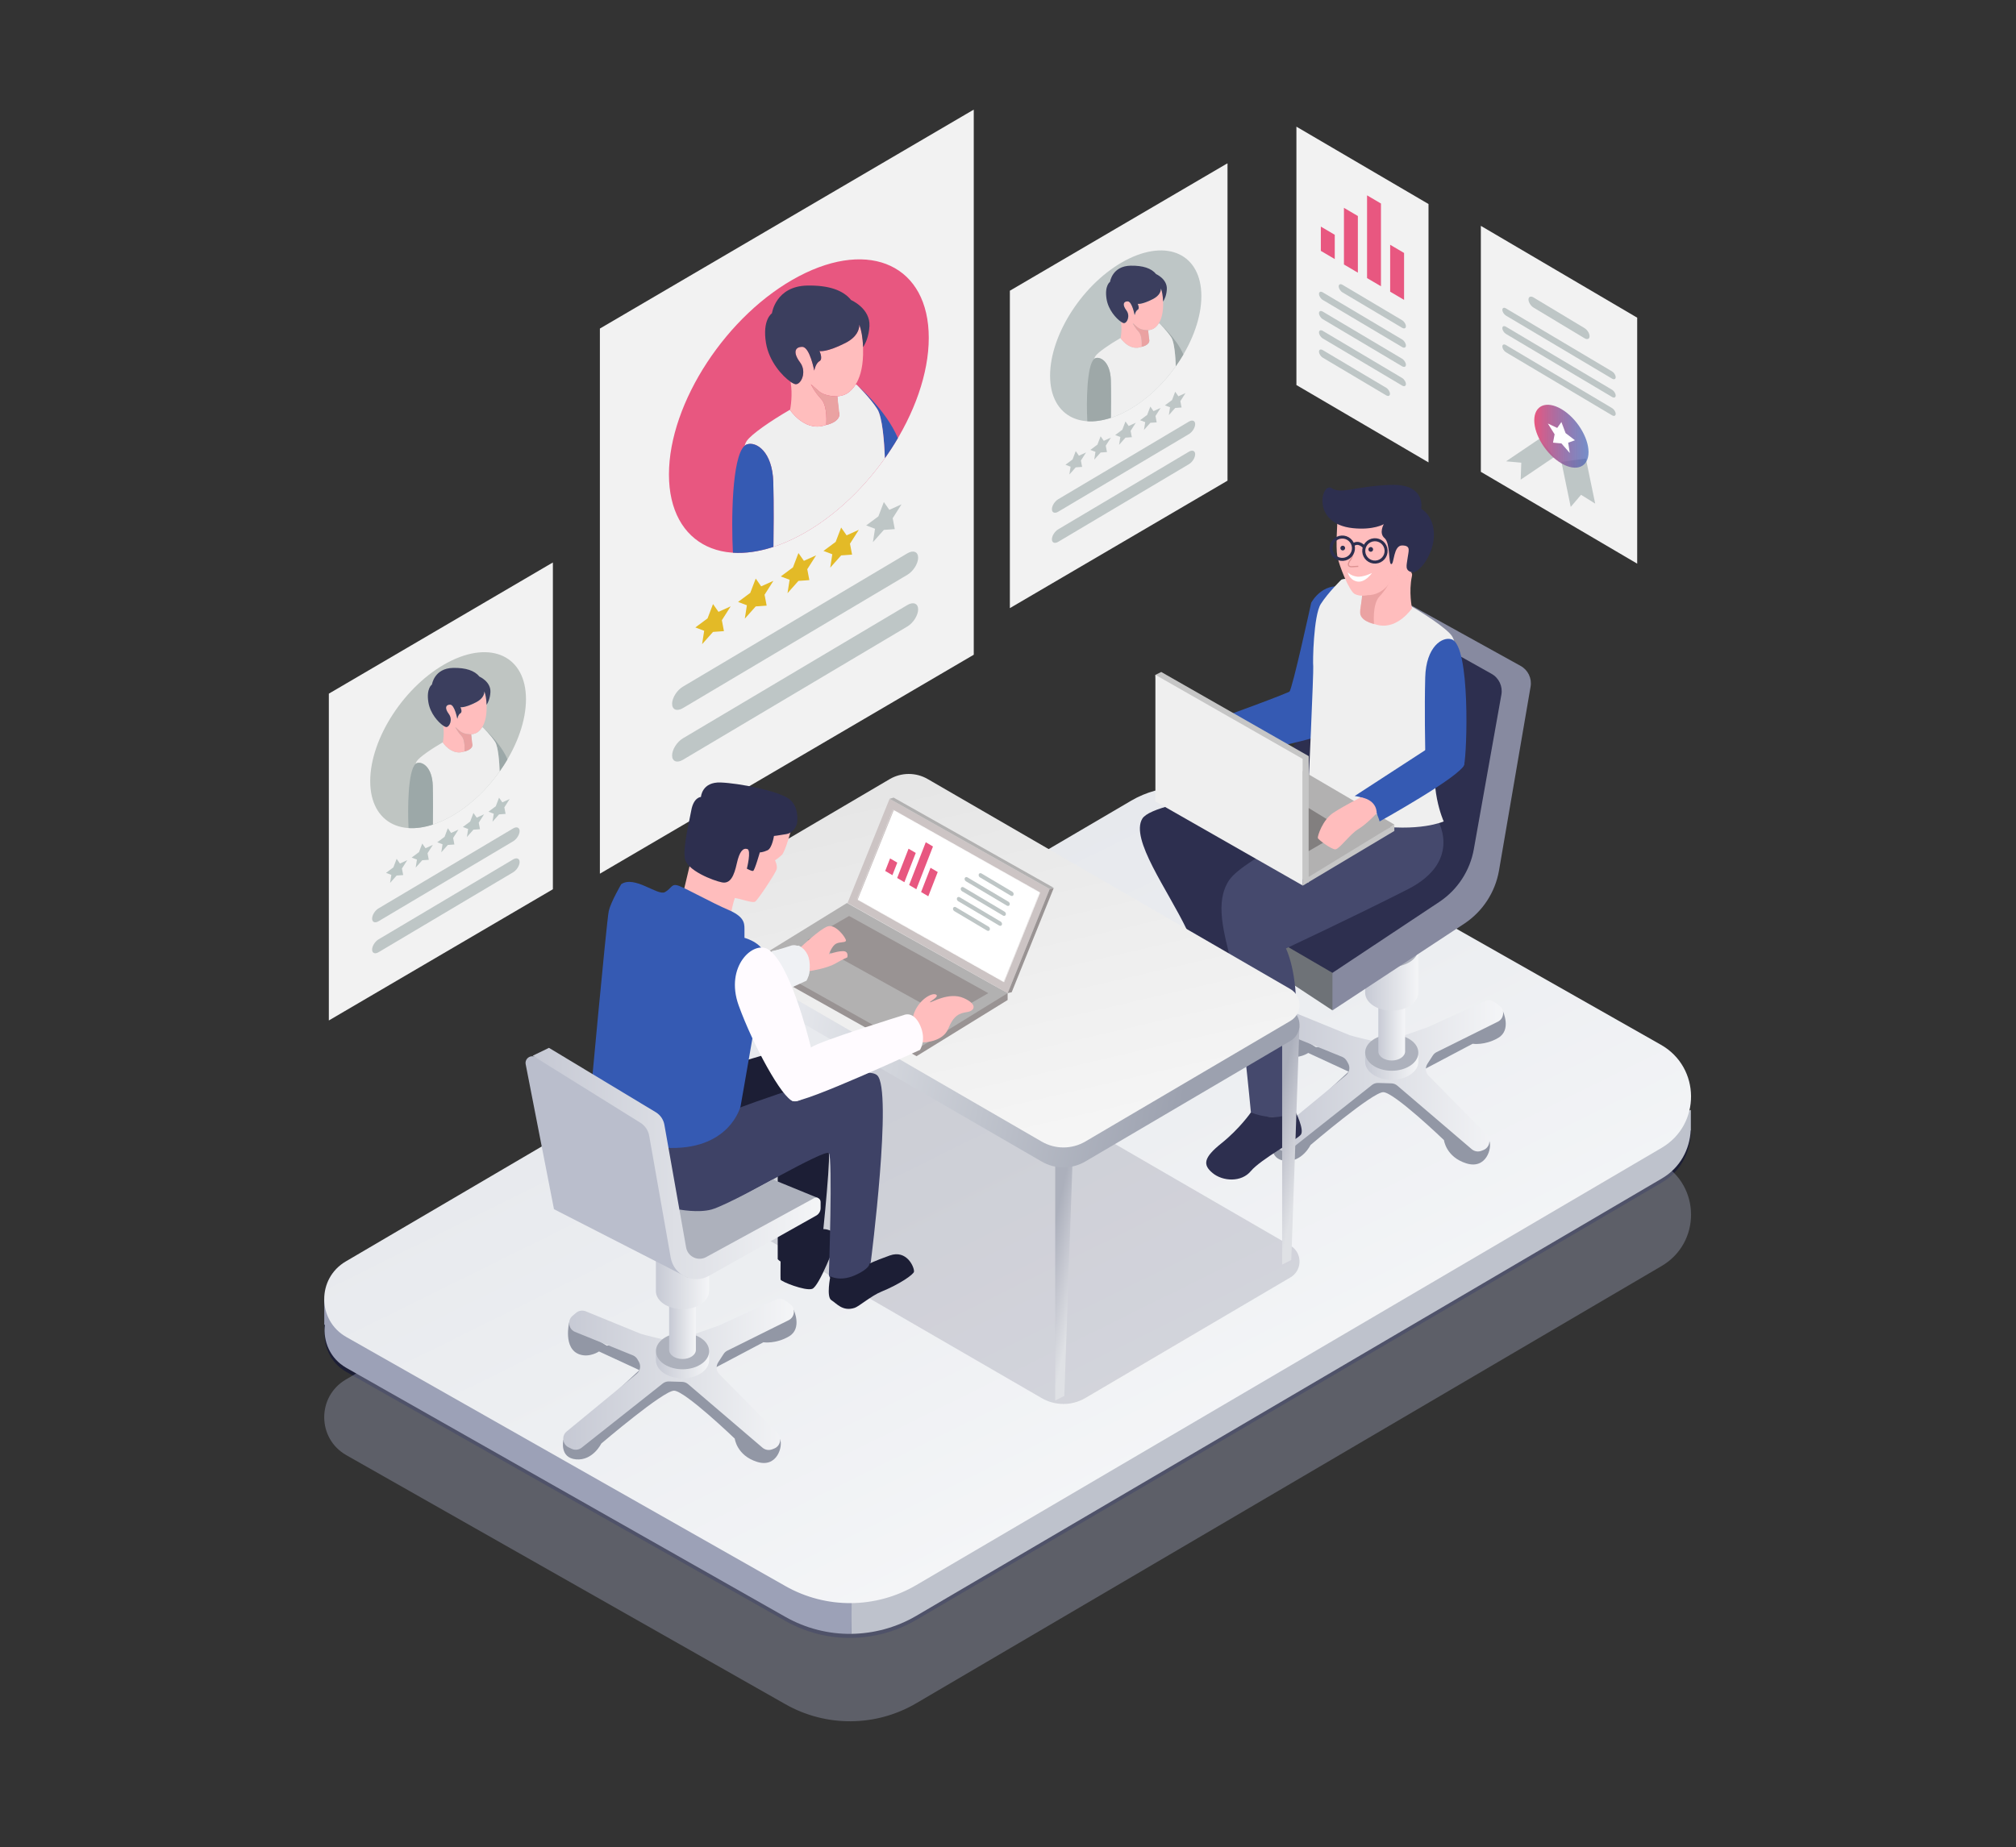 <svg width="2001" height="1834" viewBox="0 0 2001 1834" fill="none" xmlns="http://www.w3.org/2000/svg">
<rect x="0" y="0" width="2001" height="1834" fill="#333333" stroke="none"/>
<g clip-path="url(#clip0_1138_4605)">
<mask id="mask0_1138_4605" style="mask-type:luminance" maskUnits="userSpaceOnUse" x="0" y="0" width="2001" height="1834">
<path d="M2000.14 0.66H0.14V1833.99H2000.14V0.66Z" fill="white"/>
</mask>
<g mask="url(#mask0_1138_4605)">
<mask id="mask1_1138_4605" style="mask-type:luminance" maskUnits="userSpaceOnUse" x="0" y="0" width="2001" height="1834">
<path d="M0.14 0.66H2000.14V1833.99H0.14V0.66Z" fill="white"/>
</mask>
<g mask="url(#mask1_1138_4605)">
<path d="M1146.92 1312.77L844.805 1592.65L845.082 1626.1C867.417 1625.78 889.594 1619.83 909.359 1608.27L1649.36 1174.07C1667.84 1163.31 1677.15 1144.99 1678.12 1126.19H1678.28V1105.9L1146.92 1312.77Z" fill="#1C1E35"/>
<path d="M321.848 1294.3V1319.25H322.489C320.561 1335.64 327.47 1352.67 343.7 1362L779.518 1609.23C799.927 1620.8 822.584 1626.43 845.083 1626.11L845.473 1575.99L1146.93 1312.77L321.848 1294.3Z" fill="#1C1E35"/>
<g opacity="0.4">
<path d="M909.372 1691.04L1649.29 1256.88C1688.5 1233.87 1688.11 1177.04 1648.59 1154.57L1220.35 911.608C1190.01 894.359 1152.78 894.612 1122.69 912.27L343.211 1369.65C314.454 1386.52 314.737 1428.2 343.72 1444.68L779.497 1691.92C819.835 1714.86 869.349 1714.53 909.372 1691.04Z" fill="#9CA1B7"/>
</g>
<path d="M1146.92 1308.77L844.805 1588.65L845.082 1622.1C867.417 1621.78 889.594 1615.83 909.359 1604.27L1649.36 1170.07C1667.84 1159.31 1677.15 1140.99 1678.12 1122.19H1678.28V1101.9L1146.92 1308.77Z" fill="#BEC2CC"/>
<path d="M321.848 1290.3V1315.25H322.489C320.561 1331.64 327.47 1348.67 343.7 1357.99L779.518 1605.23C799.927 1616.8 822.584 1622.42 845.083 1622.1L845.473 1571.99L1146.93 1308.77L321.848 1290.3Z" fill="#9CA1B7"/>
<path d="M909.372 1573.74L1649.29 1139.58C1688.5 1116.57 1688.11 1059.74 1648.59 1037.27L1220.35 794.306C1190.01 777.057 1152.78 777.31 1122.69 794.969L343.211 1252.35C314.454 1269.22 314.737 1310.89 343.72 1327.38L779.497 1574.62C819.835 1597.56 869.349 1597.22 909.372 1573.74Z" fill="url(#paint0_linear_1138_4605)"/>
</g>
<mask id="mask2_1138_4605" style="mask-type:luminance" maskUnits="userSpaceOnUse" x="0" y="0" width="2001" height="1834">
<path d="M0.14 0.66H2000.14V1833.99H0.14V0.66Z" fill="white"/>
</mask>
<g mask="url(#mask2_1138_4605)">
<mask id="mask3_1138_4605" style="mask-type:luminance" maskUnits="userSpaceOnUse" x="429" y="787" width="5" height="9">
<path d="M429.581 787.469H433.366V795.176H429.581V787.469Z" fill="white"/>
</mask>
<g mask="url(#mask3_1138_4605)">
<path d="M433.363 792.957L429.603 795.159V789.676L433.363 787.474V792.957Z" fill="#F2F2F2"/>
<path d="M430.432 793.493L432.69 792.152C432.749 792.117 432.798 792.039 432.798 791.98C432.798 791.92 432.749 791.901 432.69 791.936L430.432 793.277C430.372 793.313 430.324 793.39 430.324 793.449C430.324 793.509 430.372 793.529 430.432 793.493Z" fill="#BEC6C6"/>
<path d="M430.432 794.013L432.69 792.672C432.749 792.637 432.798 792.559 432.798 792.5C432.798 792.44 432.749 792.421 432.69 792.456L430.432 793.797C430.372 793.833 430.324 793.91 430.324 793.969C430.324 794.029 430.372 794.049 430.432 794.013Z" fill="#BEC6C6"/>
<path d="M432.905 789.769C432.905 790.49 432.32 791.383 431.598 791.762C430.877 792.141 430.292 791.864 430.292 791.143C430.292 790.421 430.877 789.529 431.598 789.149C432.32 788.77 432.905 789.047 432.905 789.769Z" fill="#BEC6C6"/>
<path d="M432.389 790.487C432.44 790.568 432.46 790.825 432.465 790.985C432.512 790.919 432.556 790.85 432.597 790.781C432.479 790.497 432.181 790.242 432.181 790.242C432.181 790.242 432.315 790.372 432.389 790.487Z" fill="#9EA8A8"/>
<path d="M431.343 791.227C431.35 791.456 431.347 791.745 431.345 791.883C431.428 791.856 431.514 791.819 431.602 791.773C431.936 791.597 432.241 791.312 432.473 790.985C432.468 790.825 432.448 790.568 432.397 790.487C432.323 790.372 432.189 790.242 432.189 790.242C432.185 790.24 432.182 790.239 432.177 790.238C432.153 790.277 432.126 790.302 432.107 790.317C432.059 790.355 431.992 790.358 431.992 790.358L432.004 790.504C432.004 790.504 432.004 790.515 432.012 790.526C432.012 790.527 432.012 790.528 432.012 790.529C432.023 790.62 431.879 790.648 431.879 790.648L431.879 790.648C431.867 790.651 431.855 790.655 431.841 790.658C431.649 790.702 431.513 790.497 431.513 790.497C431.513 790.497 431.513 790.495 431.514 790.493C431.307 790.612 431.123 790.742 431.076 790.807C431.066 790.821 431.059 790.838 431.052 790.859C431.06 790.852 431.068 790.847 431.076 790.844C431.169 790.813 431.335 790.916 431.343 791.227Z" fill="#EFEFEF"/>
<path d="M431.841 790.665C431.855 790.662 431.867 790.659 431.879 790.655C431.879 790.654 431.897 790.466 431.827 790.391C431.757 790.316 431.724 790.242 431.724 790.242C431.724 790.242 431.742 790.257 431.805 790.313C431.869 790.369 431.992 790.365 431.992 790.365C431.992 790.365 432.059 790.362 432.107 790.324C432.126 790.309 432.153 790.285 432.177 790.245C432.214 790.186 432.249 790.092 432.253 789.943C432.253 789.916 432.253 789.891 432.252 789.867C432.249 789.765 432.234 789.691 432.215 789.639C432.214 789.689 432.191 789.765 432.073 789.825C431.878 789.924 431.811 789.906 431.811 789.906C431.811 789.906 431.85 789.988 431.811 790.009C431.772 790.03 431.758 790.105 431.758 790.105C431.758 790.105 431.713 789.864 431.636 789.864C431.56 789.864 431.542 789.924 431.614 790.021C431.687 790.119 431.623 790.249 431.568 790.242C431.557 790.241 431.54 790.232 431.518 790.218C431.541 790.348 431.518 790.477 431.514 790.5C431.513 790.502 431.513 790.504 431.513 790.504C431.513 790.504 431.649 790.709 431.841 790.665Z" fill="#FFBDBD"/>
<path d="M431.801 790.306C431.738 790.25 431.719 790.235 431.719 790.235C431.719 790.235 431.752 790.309 431.822 790.384C431.892 790.458 431.874 790.647 431.874 790.648V790.648C431.874 790.648 432.018 790.62 432.008 790.529C432.007 790.528 432.007 790.527 432.007 790.526C431.996 790.437 431.987 790.358 431.987 790.358C431.987 790.358 431.864 790.362 431.801 790.306Z" fill="#EAA2A2"/>
<path d="M432.131 789.39V789.39C432.049 789.288 431.902 789.239 431.688 789.243C431.367 789.249 431.33 789.524 431.33 789.524C431.33 789.524 431.231 789.588 431.269 789.825C431.3 790.013 431.437 790.162 431.519 790.218C431.54 790.232 431.557 790.24 431.568 790.242C431.623 790.248 431.687 790.118 431.614 790.021C431.542 789.924 431.56 789.864 431.636 789.864C431.713 789.864 431.758 790.104 431.758 790.104C431.758 790.104 431.772 790.03 431.811 790.009C431.85 789.987 431.811 789.906 431.811 789.906C431.811 789.906 431.878 789.924 432.073 789.825C432.191 789.765 432.214 789.689 432.215 789.638C432.234 789.691 432.249 789.765 432.252 789.867C432.279 789.826 432.311 789.757 432.317 789.655C432.328 789.474 432.131 789.39 432.131 789.39Z" fill="#3B3E5E"/>
<path d="M431.345 791.879C431.347 791.741 431.35 791.452 431.344 791.223C431.336 790.912 431.17 790.809 431.077 790.84C431.069 790.843 431.061 790.848 431.053 790.855C430.924 790.969 430.918 791.618 430.936 791.938C431.06 791.946 431.199 791.927 431.345 791.879Z" fill="#9EA8A8"/>
<path d="M430.737 792.446L430.792 792.525L430.915 792.469L430.826 792.61L430.847 792.721L430.737 792.728L430.626 792.853L430.647 792.717L430.558 792.683L430.681 792.591L430.737 792.446Z" fill="#BEC6C6"/>
<path d="M431.168 792.194L431.223 792.273L431.347 792.217L431.258 792.358L431.279 792.468L431.168 792.476L431.058 792.6L431.079 792.464L430.989 792.431L431.113 792.339L431.168 792.194Z" fill="#BEC6C6"/>
<path d="M431.595 791.934L431.651 792.013L431.774 791.957L431.685 792.097L431.706 792.208L431.595 792.216L431.485 792.34L431.506 792.204L431.416 792.17L431.54 792.079L431.595 791.934Z" fill="#BEC6C6"/>
<path d="M432.025 791.677L432.08 791.756L432.204 791.7L432.114 791.841L432.135 791.951L432.025 791.959L431.914 792.083L431.935 791.947L431.846 791.914L431.97 791.822L432.025 791.677Z" fill="#BEC6C6"/>
<path d="M432.454 791.42L432.51 791.499L432.633 791.444L432.544 791.584L432.565 791.695L432.454 791.703L432.344 791.827L432.365 791.691L432.275 791.657L432.399 791.565L432.454 791.42Z" fill="#BEC6C6"/>
</g>
<mask id="mask4_1138_4605" style="mask-type:luminance" maskUnits="userSpaceOnUse" x="325" y="558" width="225" height="457">
<path d="M325.353 558.151H549.336V1014.21H325.353V558.151Z" fill="white"/>
</mask>
<g mask="url(#mask4_1138_4605)">
<path d="M548.835 882.819L326.371 1013.14V688.684L548.835 558.364V882.819Z" fill="#F2F2F2"/>
<path d="M375.731 914.613L509.35 835.231C512.863 833.145 515.737 828.562 515.737 825.05C515.737 821.537 512.863 820.37 509.35 822.457L375.731 901.839C372.218 903.926 369.344 908.508 369.344 912.021C369.344 915.533 372.218 916.699 375.731 914.613Z" fill="#BEC6C6"/>
<path d="M375.731 945.379L509.35 865.997C512.863 863.91 515.737 859.328 515.737 855.815C515.737 852.302 512.863 851.136 509.35 853.223L375.731 932.605C372.218 934.691 369.344 939.273 369.344 942.786C369.344 946.299 372.218 947.466 375.731 945.379Z" fill="#BEC6C6"/>
<path d="M522.066 694.197C522.066 736.889 487.457 789.701 444.764 812.156C402.072 834.61 367.462 818.203 367.462 775.511C367.462 732.819 402.072 680.007 444.764 657.553C487.457 635.098 522.066 651.505 522.066 694.197Z" fill="#BFC5C2"/>
<path d="M491.45 736.636C494.484 741.384 495.629 756.493 495.93 765.883C498.7 761.978 501.293 757.971 503.688 753.894C496.728 737.206 479.244 722.197 479.244 722.197C479.244 722.197 487.099 729.829 491.45 736.636Z" fill="#9CA8A8"/>
<path d="M429.549 780.113C429.917 793.546 429.744 810.552 429.627 818.631C434.523 817.029 439.583 814.881 444.765 812.156C464.388 801.836 482.299 785.1 495.931 765.883C495.629 756.493 494.485 741.384 491.45 736.636C487.099 729.829 479.244 722.197 479.244 722.197C479.036 722.103 478.805 722.03 478.565 721.964C477.105 724.296 475.567 725.724 474.428 726.623C471.591 728.865 467.647 729.038 467.647 729.038L468.378 737.607C468.378 737.607 468.379 738.282 468.84 738.924C468.846 738.973 468.851 739.022 468.857 739.071C469.499 744.395 461.031 746.054 461.031 746.054L461.032 746.052C460.345 746.273 459.605 746.48 458.793 746.664C447.535 749.231 439.52 737.169 439.52 737.169C439.52 737.169 439.536 737.093 439.564 736.95C427.413 743.974 416.621 751.591 413.861 755.425C413.276 756.238 412.814 757.261 412.459 758.463C412.902 758.072 413.368 757.782 413.861 757.615C419.32 755.761 429.048 761.832 429.549 780.113Z" fill="#EFEFEF"/>
<path d="M458.793 746.664C459.605 746.479 460.344 746.273 461.031 746.051C461.037 745.996 462.094 734.93 457.98 730.549C453.855 726.156 451.89 721.791 451.89 721.791C451.89 721.791 453.002 722.664 456.707 725.956C460.412 729.249 467.647 729.037 467.647 729.037C467.647 729.037 471.591 728.864 474.428 726.623C475.567 725.724 477.105 724.295 478.565 721.964C480.741 718.486 482.741 712.995 482.976 704.227C483.019 702.645 483.011 701.169 482.969 699.775C482.789 693.764 481.887 689.432 480.751 686.338C480.738 689.293 479.361 693.747 472.414 697.284C460.975 703.107 457.024 702.067 457.024 702.067C457.024 702.067 459.312 706.85 457.024 708.099C454.737 709.347 453.905 713.714 453.905 713.714C453.905 713.714 451.285 699.574 446.772 699.573C442.258 699.572 441.2 703.1 445.472 708.822C449.745 714.545 445.983 722.174 442.769 721.791C442.111 721.713 441.08 721.218 439.842 720.371C441.159 728.026 439.827 735.588 439.563 736.95C439.536 737.092 439.519 737.17 439.519 737.17C439.519 737.17 447.535 749.23 458.793 746.664Z" fill="#FFBDBD"/>
<path d="M456.707 725.956C453.002 722.664 451.89 721.791 451.89 721.791C451.89 721.791 453.855 726.155 457.98 730.548C462.094 734.929 461.037 745.995 461.031 746.051V746.053C461.031 746.053 469.499 744.394 468.857 739.07C468.851 739.021 468.845 738.972 468.839 738.922C468.205 733.66 467.647 729.037 467.647 729.037C467.647 729.037 460.412 729.248 456.707 725.956Z" fill="#EAA2A2"/>
<path d="M475.862 671.728V671.728C471.041 665.746 462.349 662.873 449.802 663.095C430.934 663.429 428.741 679.607 428.741 679.607C428.741 679.607 422.917 683.35 425.205 697.284C427.024 708.368 435.026 717.077 439.842 720.372C441.08 721.218 442.111 721.713 442.768 721.792C445.982 722.174 449.745 714.545 445.472 708.823C441.2 703.101 442.258 699.572 446.772 699.573C451.285 699.574 453.905 713.713 453.905 713.713C453.905 713.713 454.737 709.346 457.024 708.098C459.312 706.85 457.024 702.067 457.024 702.067C457.024 702.067 460.976 703.107 472.414 697.284C479.361 693.747 480.738 689.293 480.751 686.338C481.887 689.433 482.788 693.765 482.969 699.775C484.533 697.372 486.411 693.304 486.764 687.302C487.388 676.695 475.862 671.728 475.862 671.728Z" fill="#3B3E5E"/>
<path d="M429.626 818.632C429.744 810.552 429.917 793.546 429.549 780.113C429.048 761.832 419.32 755.761 413.861 757.615C413.368 757.782 412.902 758.072 412.459 758.463C404.856 765.173 404.515 803.331 405.535 822.102C412.874 822.574 420.991 821.459 429.626 818.632Z" fill="#9CA8A8"/>
<path d="M393.688 852.661L396.933 857.303L404.199 854.017L398.943 862.282L400.185 868.779L393.688 869.244L387.191 876.537L388.426 868.563L383.17 866.579L390.436 861.182L393.688 852.661ZM419.102 837.482L422.347 842.123L429.613 838.838L424.357 847.102L425.599 853.599L419.102 854.065L412.598 861.358L413.84 853.383L408.584 851.4L415.85 846.003L419.102 837.482ZM444.509 822.302L447.761 826.944L455.027 823.658L449.765 831.923L451.006 838.413L444.509 838.878L438.012 846.178L439.254 838.204L433.998 836.22L441.264 830.823L444.509 822.302ZM469.923 807.123L473.175 811.764L480.434 808.479L475.179 816.743L476.42 823.233L469.923 823.699L463.426 830.999L464.668 823.024L459.412 821.041L466.671 815.644L469.923 807.123ZM495.337 791.937L498.582 796.585L505.848 793.299L500.592 801.564L501.834 808.054L495.337 808.519L488.84 815.819L490.081 807.845L484.819 805.861L492.085 800.464L495.337 791.937Z" fill="#BBC6C5"/>
</g>
<mask id="mask5_1138_4605" style="mask-type:luminance" maskUnits="userSpaceOnUse" x="593" y="108" width="375" height="762">
<path d="M593.733 108.455H967.35V869.192H593.733V108.455Z" fill="white"/>
</mask>
<g mask="url(#mask5_1138_4605)">
<path d="M966.515 650.023L595.43 867.404V326.191L966.515 108.81V650.023Z" fill="#F2F2F2"/>
<path d="M677.766 703.053L900.651 570.641C906.511 567.16 911.305 559.516 911.305 553.657C911.305 547.797 906.511 545.851 900.651 549.332L677.766 681.746C671.906 685.227 667.112 692.87 667.112 698.73C667.112 704.589 671.906 706.534 677.766 703.053Z" fill="#BEC6C6"/>
<path d="M677.766 754.372L900.651 621.959C906.511 618.478 911.305 610.834 911.305 604.975C911.305 599.115 906.511 597.171 900.651 600.651L677.766 733.064C671.906 736.545 667.112 744.188 667.112 750.048C667.112 755.907 671.906 757.853 677.766 754.372Z" fill="#BEC6C6"/>
<path d="M921.862 335.387C921.862 406.6 864.132 494.694 792.918 532.149C721.704 569.604 663.974 542.237 663.974 471.023C663.974 399.81 721.704 311.716 792.918 274.261C864.132 236.806 921.862 264.174 921.862 335.387Z" fill="#E85780"/>
<path d="M870.792 406.178C875.854 414.098 877.762 439.3 878.266 454.964C882.886 448.451 887.211 441.766 891.206 434.966C879.597 407.129 850.432 382.093 850.432 382.093C850.432 382.093 863.535 394.823 870.792 406.178Z" fill="#355AB3"/>
<path d="M767.537 478.699C768.152 501.107 767.864 529.474 767.668 542.951C775.834 540.277 784.276 536.695 792.918 532.15C825.65 514.934 855.527 487.018 878.266 454.963C877.763 439.299 875.855 414.097 870.793 406.177C863.535 394.822 850.432 382.092 850.432 382.092C850.085 381.936 849.7 381.813 849.299 381.704C846.864 385.593 844.299 387.976 842.399 389.476C837.666 393.214 831.088 393.503 831.088 393.503L832.307 407.798C832.307 407.798 832.308 408.923 833.077 409.993C833.087 410.075 833.096 410.157 833.106 410.24C834.176 419.12 820.052 421.887 820.052 421.887L820.053 421.884C818.907 422.253 817.673 422.597 816.319 422.905C797.539 427.186 784.17 407.067 784.17 407.067C784.17 407.067 784.197 406.939 784.243 406.701C763.974 418.417 745.973 431.123 741.369 437.518C740.394 438.874 739.623 440.581 739.031 442.586C739.769 441.934 740.547 441.45 741.369 441.171C750.476 438.078 766.702 448.205 767.537 478.699Z" fill="#EFEFEF"/>
<path d="M816.319 422.904C817.673 422.596 818.906 422.252 820.052 421.883C820.061 421.79 821.826 403.331 814.962 396.023C808.082 388.696 804.805 381.415 804.805 381.415C804.805 381.415 806.659 382.871 812.84 388.363C819.019 393.855 831.087 393.502 831.087 393.502C831.087 393.502 837.666 393.213 842.399 389.475C844.299 387.975 846.865 385.592 849.299 381.703C852.929 375.902 856.266 366.743 856.657 352.117C856.728 349.478 856.716 347.017 856.646 344.69C856.345 334.665 854.841 327.439 852.946 322.277C852.925 327.206 850.627 334.637 839.039 340.536C819.959 350.249 813.369 348.514 813.369 348.514C813.369 348.514 817.185 356.493 813.369 358.575C809.552 360.657 808.165 367.941 808.165 367.941C808.165 367.941 803.795 344.356 796.267 344.354C788.738 344.352 786.972 350.237 794.099 359.782C801.226 369.328 794.95 382.053 789.589 381.415C788.493 381.285 786.772 380.459 784.707 379.046C786.904 391.816 784.682 404.43 784.242 406.701C784.196 406.938 784.169 407.067 784.169 407.067C784.169 407.067 797.539 427.185 816.319 422.904Z" fill="#FFBDBD"/>
<path d="M812.84 388.363C806.659 382.871 804.805 381.415 804.805 381.415C804.805 381.415 808.082 388.696 814.962 396.023C821.826 403.331 820.061 421.79 820.052 421.883V421.887C820.052 421.887 834.176 419.119 833.106 410.239C833.096 410.156 833.086 410.074 833.076 409.992C832.018 401.214 831.087 393.502 831.087 393.502C831.087 393.502 819.019 393.855 812.84 388.363Z" fill="#EAA2A2"/>
<path d="M844.791 297.906V297.907C836.749 287.928 822.251 283.136 801.322 283.506C769.848 284.063 766.189 311.049 766.189 311.049C766.189 311.049 756.475 317.293 760.291 340.535C763.326 359.025 776.673 373.552 784.707 379.047C786.772 380.459 788.493 381.285 789.589 381.416C794.95 382.054 801.226 369.329 794.099 359.783C786.972 350.238 788.738 344.352 796.267 344.354C803.795 344.356 808.165 367.941 808.165 367.941C808.165 367.941 809.553 360.657 813.369 358.575C817.185 356.493 813.369 348.514 813.369 348.514C813.369 348.514 819.96 350.248 839.04 340.535C850.628 334.636 852.925 327.207 852.946 322.278C854.841 327.44 856.345 334.666 856.646 344.691C859.255 340.683 862.388 333.897 862.977 323.885C864.017 306.192 844.791 297.906 844.791 297.906Z" fill="#3B3E5E"/>
<path d="M767.667 542.951C767.862 529.474 768.152 501.107 767.537 478.699C766.702 448.205 750.476 438.078 741.369 441.171C740.547 441.45 739.769 441.934 739.031 442.585C726.348 453.779 725.779 517.429 727.48 548.74C739.723 549.526 753.262 547.667 767.667 542.951Z" fill="#355AB3"/>
<path d="M707.716 599.712L713.136 607.455L725.253 601.977L716.485 615.763L718.555 626.595L707.716 627.372L696.878 639.545L698.947 626.239L690.178 622.93L702.296 613.93L707.716 599.712Z" fill="#E3BA27"/>
<path d="M750.106 574.391L755.525 582.134L767.643 576.656L758.875 590.442L760.944 601.274L750.106 602.051L739.268 614.224L741.337 600.917L732.568 597.609L744.686 588.608L750.106 574.391Z" fill="#E3BA27"/>
<path d="M792.494 549.069L797.914 556.813L810.032 551.335L801.263 565.12L803.334 575.953L792.494 576.729L781.656 588.902L783.726 575.596L774.957 572.288L787.075 563.287L792.494 549.069Z" fill="#E3BA27"/>
<path d="M834.884 523.749L840.304 531.493L852.422 526.014L843.653 539.8L845.722 550.633L834.884 551.409L824.046 563.582L826.115 550.276L817.347 546.967L829.464 537.967L834.884 523.749Z" fill="#E3BA27"/>
<path d="M877.274 498.428L882.693 506.171L894.811 500.693L886.043 514.479L888.113 525.311L877.274 526.088L866.436 538.261L868.505 524.955L859.736 521.646L871.854 512.645L877.274 498.428Z" fill="#BEC6C6"/>
</g>
<mask id="mask6_1138_4605" style="mask-type:luminance" maskUnits="userSpaceOnUse" x="1001" y="161" width="218" height="444">
<path d="M1001.37 161.847H1218.91V604.804H1001.37V161.847Z" fill="white"/>
</mask>
<g mask="url(#mask6_1138_4605)">
<path d="M1218.43 477.188L1002.35 603.765V288.629L1218.43 162.053V477.188Z" fill="#F2F2F2"/>
<path d="M1050.3 508.067L1180.08 430.966C1183.49 428.939 1186.28 424.489 1186.28 421.077C1186.28 417.665 1183.49 416.532 1180.08 418.558L1050.3 495.66C1046.88 497.687 1044.09 502.137 1044.09 505.549C1044.09 508.961 1046.88 510.094 1050.3 508.067Z" fill="#BEC6C6"/>
<path d="M1050.3 537.949L1180.08 460.848C1183.49 458.821 1186.28 454.37 1186.28 450.958C1186.28 447.547 1183.49 446.414 1180.08 448.441L1050.3 525.542C1046.88 527.569 1044.09 532.019 1044.09 535.431C1044.09 538.843 1046.88 539.976 1050.3 537.949Z" fill="#BEC6C6"/>
<path d="M1192.43 293.983C1192.43 335.449 1158.81 386.744 1117.35 408.553C1075.88 430.362 1042.27 414.427 1042.27 372.961C1042.27 331.495 1075.88 280.201 1117.35 258.392C1158.81 236.582 1192.43 252.518 1192.43 293.983Z" fill="#BEC6C6"/>
<path d="M1162.69 335.203C1165.64 339.815 1166.75 354.489 1167.04 363.61C1169.73 359.817 1172.25 355.925 1174.58 351.965C1167.82 335.757 1150.84 321.179 1150.84 321.179C1150.84 321.179 1158.47 328.592 1162.69 335.203Z" fill="#9EA8A8"/>
<path d="M1102.57 377.43C1102.93 390.478 1102.76 406.995 1102.64 414.843C1107.4 413.286 1112.31 411.2 1117.35 408.553C1136.41 398.529 1153.8 382.274 1167.04 363.61C1166.75 354.489 1165.64 339.814 1162.69 335.203C1158.47 328.591 1150.84 321.179 1150.84 321.179C1150.63 321.088 1150.41 321.016 1150.18 320.953C1148.76 323.217 1147.26 324.604 1146.16 325.478C1143.4 327.655 1139.57 327.823 1139.57 327.823L1140.28 336.146C1140.28 336.146 1140.28 336.801 1140.73 337.425C1140.74 337.472 1140.74 337.52 1140.75 337.568C1141.37 342.739 1133.15 344.35 1133.15 344.35L1133.15 344.348C1132.48 344.563 1131.76 344.764 1130.97 344.943C1120.04 347.436 1112.25 335.721 1112.25 335.721C1112.25 335.721 1112.27 335.646 1112.3 335.508C1100.49 342.33 1090.01 349.728 1087.33 353.452C1086.76 354.241 1086.31 355.235 1085.97 356.402C1086.4 356.023 1086.85 355.741 1087.33 355.579C1092.63 353.778 1102.08 359.675 1102.57 377.43Z" fill="#EFEFEF"/>
<path d="M1130.97 344.943C1131.76 344.763 1132.48 344.563 1133.15 344.348C1133.15 344.294 1134.18 333.546 1130.18 329.29C1126.18 325.024 1124.27 320.784 1124.27 320.784C1124.27 320.784 1125.35 321.632 1128.95 324.83C1132.54 328.028 1139.57 327.823 1139.57 327.823C1139.57 327.823 1143.4 327.654 1146.16 325.477C1147.26 324.604 1148.76 323.217 1150.18 320.952C1152.29 317.574 1154.23 312.241 1154.46 303.725C1154.5 302.188 1154.49 300.755 1154.45 299.401C1154.28 293.563 1153.4 289.355 1152.3 286.35C1152.29 289.22 1150.95 293.546 1144.2 296.981C1133.09 302.637 1129.25 301.627 1129.25 301.627C1129.25 301.627 1131.48 306.273 1129.25 307.485C1127.03 308.697 1126.22 312.939 1126.22 312.939C1126.22 312.939 1123.68 299.206 1119.3 299.205C1114.91 299.203 1113.88 302.63 1118.03 308.188C1122.18 313.746 1118.53 321.156 1115.41 320.784C1114.77 320.708 1113.77 320.227 1112.57 319.405C1113.84 326.84 1112.55 334.185 1112.29 335.508C1112.27 335.646 1112.25 335.721 1112.25 335.721C1112.25 335.721 1120.04 347.435 1130.97 344.943Z" fill="#FFBDBD"/>
<path d="M1128.95 324.83C1125.35 321.632 1124.27 320.784 1124.27 320.784C1124.27 320.784 1126.18 325.024 1130.18 329.29C1134.18 333.545 1133.15 344.294 1133.15 344.347V344.35C1133.15 344.35 1141.37 342.738 1140.75 337.567C1140.74 337.52 1140.74 337.472 1140.73 337.424C1140.11 332.313 1139.57 327.822 1139.57 327.822C1139.57 327.822 1132.54 328.027 1128.95 324.83Z" fill="#EAA2A2"/>
<path d="M1147.55 272.159V272.16C1142.87 266.349 1134.43 263.559 1122.24 263.774C1103.91 264.099 1101.78 279.812 1101.78 279.812C1101.78 279.812 1096.13 283.447 1098.35 296.981C1100.12 307.747 1107.89 316.206 1112.57 319.406C1113.77 320.228 1114.77 320.709 1115.41 320.785C1118.53 321.157 1122.18 313.747 1118.03 308.189C1113.88 302.631 1114.91 299.203 1119.3 299.205C1123.68 299.206 1126.22 312.939 1126.22 312.939C1126.22 312.939 1127.03 308.697 1129.25 307.485C1131.48 306.273 1129.25 301.627 1129.25 301.627C1129.25 301.627 1133.09 302.637 1144.2 296.981C1150.95 293.546 1152.29 289.22 1152.3 286.35C1153.4 289.356 1154.28 293.563 1154.45 299.401C1155.97 297.067 1157.8 293.116 1158.14 287.286C1158.75 276.984 1147.55 272.159 1147.55 272.159Z" fill="#3B3E5E"/>
<path d="M1102.64 414.843C1102.76 406.996 1102.93 390.479 1102.57 377.431C1102.08 359.675 1092.63 353.778 1087.33 355.579C1086.85 355.742 1086.4 356.023 1085.97 356.403C1078.58 362.921 1078.25 399.983 1079.24 418.214C1086.37 418.672 1094.26 417.59 1102.64 414.843Z" fill="#9EA8A8"/>
<path d="M1067.74 447.894L1070.89 452.402L1077.95 449.213L1072.84 457.24L1074.05 463.547L1067.74 463.999L1061.42 471.087L1062.63 463.339L1057.52 461.413L1064.58 456.172L1067.74 447.894Z" fill="#BEC6C6"/>
<path d="M1092.42 433.149L1095.57 437.658L1102.63 434.468L1097.52 442.495L1098.73 448.803L1092.42 449.255L1086.11 456.343L1087.31 448.595L1082.21 446.669L1089.26 441.428L1092.42 433.149Z" fill="#BEC6C6"/>
<path d="M1117.1 418.405L1120.26 422.914L1127.31 419.724L1122.21 427.751L1123.41 434.059L1117.1 434.511L1110.79 441.599L1111.99 433.851L1106.89 431.925L1113.94 426.684L1117.1 418.405Z" fill="#BEC6C6"/>
<path d="M1141.78 403.662L1144.94 408.171L1151.99 404.981L1146.89 413.008L1148.09 419.316L1141.78 419.768L1135.47 426.856L1136.68 419.108L1131.57 417.182L1138.63 411.941L1141.78 403.662Z" fill="#BEC6C6"/>
<path d="M1166.46 388.918L1169.62 393.427L1176.68 390.237L1171.57 398.264L1172.78 404.572L1166.46 405.024L1160.15 412.112L1161.36 404.364L1156.25 402.437L1163.31 397.197L1166.46 388.918Z" fill="#BEC6C6"/>
</g>
</g>
<path d="M1286.77 382.278L1417.88 459.082V202.558L1286.77 125.754V382.278Z" fill="#F2F2F2"/>
<path d="M1391.69 325.451L1332.5 290.284C1330.43 289.054 1328.74 286.353 1328.74 284.283C1328.74 282.213 1330.43 281.525 1332.5 282.755L1391.69 317.922C1393.76 319.152 1395.46 321.853 1395.46 323.923C1395.46 325.993 1393.76 326.681 1391.69 325.451Z" fill="#BEC6C6"/>
<path d="M1391.69 344.565L1312.95 297.781C1310.88 296.551 1309.18 293.851 1309.18 291.781C1309.18 289.711 1310.88 289.023 1312.95 290.253L1391.69 337.037C1393.76 338.267 1395.46 340.967 1395.46 343.037C1395.46 345.107 1393.76 345.795 1391.69 344.565Z" fill="#BEC6C6"/>
<path d="M1391.69 363.679L1312.95 316.895C1310.88 315.665 1309.18 312.965 1309.18 310.895C1309.18 308.825 1310.88 308.137 1312.95 309.367L1391.69 356.151C1393.76 357.381 1395.46 360.081 1395.46 362.151C1395.46 364.221 1393.76 364.909 1391.69 363.679Z" fill="#BEC6C6"/>
<path d="M1391.69 382.794L1312.95 336.011C1310.88 334.781 1309.18 332.081 1309.18 330.011C1309.18 327.941 1310.88 327.253 1312.95 328.483L1391.69 375.266C1393.76 376.496 1395.46 379.196 1395.46 381.266C1395.46 383.336 1393.76 384.024 1391.69 382.794Z" fill="#BEC6C6"/>
<path d="M1375.86 392.5L1312.95 355.125C1310.88 353.895 1309.18 351.195 1309.18 349.125C1309.18 347.055 1310.88 346.367 1312.95 347.597L1375.86 384.972C1377.93 386.202 1379.62 388.902 1379.62 390.972C1379.62 393.042 1377.93 393.73 1375.86 392.5Z" fill="#BEC6C6"/>
<path d="M1324.82 257.206L1311.01 249.076V224.97L1324.82 233.099V257.206Z" fill="#E85780"/>
<path d="M1347.76 270.709L1333.95 262.58V206.336L1347.76 214.465V270.709Z" fill="#E85780"/>
<path d="M1370.69 284.211L1356.88 276.083V193.932L1370.69 202.06V284.211Z" fill="#E85780"/>
<path d="M1393.63 297.714L1379.82 289.585V243.009L1393.63 251.139V297.714Z" fill="#E85780"/>
<path d="M1469.83 468.43L1625.01 559.608V315.4L1469.83 224.222V468.43Z" fill="#F2F2F2"/>
<path d="M1600.09 375.936L1494.76 313.338C1492.79 312.167 1491.17 309.596 1491.17 307.625C1491.17 305.654 1492.79 305 1494.76 306.171L1600.09 368.769C1602.06 369.94 1603.67 372.511 1603.67 374.481C1603.67 376.452 1602.06 377.107 1600.09 375.936Z" fill="#BEC6C6"/>
<path d="M1600.09 394.133L1494.76 331.535C1492.79 330.364 1491.17 327.793 1491.17 325.822C1491.17 323.852 1492.79 323.198 1494.76 324.368L1600.09 386.967C1602.06 388.137 1603.67 390.709 1603.67 392.679C1603.67 394.65 1602.06 395.304 1600.09 394.133Z" fill="#BEC6C6"/>
<path d="M1600.09 412.331L1494.76 349.732C1492.79 348.562 1491.17 345.99 1491.17 344.02C1491.17 342.049 1492.79 341.395 1494.76 342.566L1600.09 405.164C1602.06 406.335 1603.67 408.905 1603.67 410.876C1603.67 412.847 1602.06 413.501 1600.09 412.331Z" fill="#BEC6C6"/>
<path d="M1572.72 335.799L1522.13 305.364C1519.37 303.702 1517.11 300.081 1517.11 297.318C1517.11 294.554 1519.37 293.654 1522.13 295.316L1572.72 325.751C1575.48 327.414 1577.74 331.034 1577.74 333.798C1577.74 336.561 1575.48 337.462 1572.72 335.799Z" fill="#BEC6C6"/>
<path d="M1549.79 458.5L1559.04 503.254L1569.3 491.253L1583.32 499.998L1574.06 455.245L1549.79 458.5Z" fill="#BEC6C6"/>
<path d="M1509.37 476.199L1542.76 453.641L1528.25 435.441L1494.87 457.999L1509.97 459.355L1509.37 476.199Z" fill="#BEC6C6"/>
<path d="M1576.72 448.875C1576.72 463.75 1564.66 468.74 1549.79 460.02C1534.91 451.3 1522.85 432.171 1522.85 417.296C1522.85 402.421 1534.91 397.431 1549.79 406.151C1564.66 414.871 1576.72 433.999 1576.72 448.875Z" fill="url(#paint1_linear_1138_4605)"/>
<path d="M1549.79 418.997L1553.95 429.999L1563.25 437.098L1556.52 439.503L1558.11 449.752L1549.79 440.236L1541.46 439.471L1543.05 431.185L1536.32 420.463L1545.62 424.858L1549.79 418.997Z" fill="white"/>
<path d="M1322.54 1003.11L1244.81 951.939L1262.31 927.87C1262.31 927.87 1278.21 924.588 1281.2 927.87C1284.19 931.152 1334.81 965.836 1334.81 965.836L1322.54 1003.11Z" fill="#6E7277"/>
<path d="M1268.91 1016.48C1268.91 1016.48 1262.47 1042.75 1279.37 1048.38C1289.27 1051.67 1298.49 1045.37 1298.49 1045.37L1338.6 1063.94L1263.08 1133.36C1263.08 1133.36 1259.06 1151.03 1275.74 1152.51C1292.42 1153.98 1300.76 1136.81 1300.76 1136.81C1300.76 1136.81 1362.23 1084.32 1372.95 1084.32C1383.67 1084.32 1433.22 1131.9 1433.22 1131.9C1433.22 1131.9 1435.18 1148.58 1455.3 1154.96C1475.41 1161.34 1481.04 1139.41 1478.32 1132.88C1475.6 1126.35 1410.65 1063.22 1410.65 1063.22L1461.67 1036.26C1461.67 1036.26 1473.94 1038.2 1487.18 1030.35C1500.43 1022.5 1491.77 1004.09 1491.77 1004.09L1379.75 1041.14L1326.27 1038.32L1306.12 1039.63L1268.91 1016.48Z" fill="#9297A5"/>
<path d="M1335.87 1067.65L1266.43 1124.79C1261.1 1129.18 1262.13 1137.62 1268.36 1140.61L1271.33 1142.03C1274.58 1143.59 1278.44 1143.15 1281.27 1140.91L1361.73 1077.21C1363.47 1075.82 1365.65 1075.1 1367.88 1075.17L1381.08 1075.57C1383.23 1075.64 1385.29 1076.44 1386.92 1077.83L1460.78 1140.93C1463.41 1143.17 1467.06 1143.8 1470.29 1142.57L1472.26 1141.82C1478.62 1139.38 1480.39 1131.21 1475.6 1126.35L1417.99 1067.99C1414.87 1064.83 1414.37 1059.94 1416.78 1056.22L1422.16 1047.89C1423.09 1046.46 1424.38 1045.31 1425.9 1044.56L1486.7 1014.36C1493.05 1011.21 1493.8 1002.45 1488.07 998.27L1483.39 994.853C1480.63 992.839 1477 992.47 1473.9 993.888L1417.61 1019.57C1416.71 1019.98 1393.14 1028.32 1392.16 1028.43L1368.09 1034.51C1366.42 1034.71 1341.36 1028.47 1339.82 1027.79L1285.61 1005.63C1282.29 1004.17 1278.43 1004.73 1275.67 1007.07L1272.2 1010.02C1266.88 1014.54 1268.14 1023.08 1274.53 1025.88L1332.29 1049.3C1334.16 1050.12 1335.71 1051.52 1336.72 1053.28L1338.08 1055.67C1340.35 1059.67 1339.42 1064.72 1335.87 1067.65Z" fill="url(#paint2_linear_1138_4605)"/>
<path d="M1407.77 1046.81V1054.06C1407.77 1063.99 1395.96 1072.05 1381.37 1072.05C1366.79 1072.05 1354.97 1063.99 1354.97 1054.06V1046.81H1355.1C1356.4 1055.94 1367.65 1063.06 1381.37 1063.06C1395.1 1063.06 1406.35 1055.94 1407.65 1046.81H1407.77Z" fill="url(#paint3_linear_1138_4605)"/>
<path d="M1407.77 1045.06C1407.77 1045.65 1407.74 1046.23 1407.65 1046.81C1406.35 1055.94 1395.1 1063.05 1381.37 1063.05C1367.65 1063.05 1356.4 1055.94 1355.1 1046.81C1355.01 1046.23 1354.98 1045.65 1354.98 1045.06C1354.98 1035.13 1366.79 1027.08 1381.37 1027.08C1395.96 1027.08 1407.77 1035.13 1407.77 1045.06Z" fill="#ADB1BC"/>
<path d="M1394.66 993.035V1043.83C1394.66 1048.83 1388.71 1052.88 1381.37 1052.88C1374.03 1052.88 1368.09 1048.83 1368.09 1043.83V993.035H1368.15C1368.81 997.624 1374.47 1001.21 1381.37 1001.21C1388.28 1001.21 1393.94 997.624 1394.59 993.035H1394.66Z" fill="url(#paint4_linear_1138_4605)"/>
<path d="M1394.66 992.15C1394.66 992.451 1394.64 992.743 1394.59 993.035C1393.94 997.624 1388.28 1001.21 1381.37 1001.21C1374.47 1001.21 1368.81 997.624 1368.15 993.035C1368.11 992.743 1368.09 992.451 1368.09 992.15C1368.09 987.154 1374.03 983.104 1381.37 983.104C1388.71 983.104 1394.66 987.154 1394.66 992.15Z" fill="#ADB1BC"/>
<path d="M1407.77 943.615V985.428C1407.77 995.358 1395.96 1003.41 1381.37 1003.41C1366.79 1003.41 1354.98 995.358 1354.98 985.428V943.615H1355.1C1356.4 952.737 1367.65 959.855 1381.37 959.855C1395.1 959.855 1406.35 952.737 1407.65 943.615H1407.77Z" fill="url(#paint5_linear_1138_4605)"/>
<path d="M1407.77 941.858C1407.77 942.456 1407.74 943.036 1407.65 943.616C1406.35 952.738 1395.1 959.856 1381.37 959.856C1367.65 959.856 1356.4 952.738 1355.1 943.616C1355.01 943.036 1354.98 942.456 1354.98 941.858C1354.98 931.928 1366.79 923.878 1381.37 923.878C1395.96 923.878 1407.77 931.928 1407.77 941.858Z" fill="#ADB1BC"/>
<path d="M1374.17 586.328L1509.42 661.181C1516.73 665.283 1520.65 673.567 1519.18 681.824L1487.78 864.658C1484 885.832 1471.81 904.577 1453.99 916.618L1322.54 1003.11V965.835L1374.17 586.328Z" fill="url(#paint6_linear_1138_4605)"/>
<path d="M1370.11 607.096L1480.46 668.976C1487.78 673.079 1491.7 681.363 1490.22 689.62L1462.85 843.151C1459.08 864.326 1446.89 883.07 1429.07 895.111L1322.54 965.835L1189.02 888.105L1370.11 607.096Z" fill="#2D2F4F"/>
<path d="M1202.59 718.814C1202.59 718.814 1175.22 708.451 1170.95 709.417C1166.68 710.383 1160.85 716.911 1160.85 716.911C1160.85 716.911 1159.45 720.246 1160.27 722.914C1161.19 725.891 1160.38 725.235 1162.83 727.137C1165.28 729.039 1174.66 756.985 1177.18 759.987C1179.7 762.99 1207.48 751.704 1207.48 751.704L1202.59 718.814Z" fill="#FFBDBD"/>
<path d="M1301.45 598.419C1301.45 598.419 1283.02 683.184 1279.68 687.163C1278.02 689.147 1281.96 708.908 1294.31 719.272C1305.55 728.7 1319.95 726.051 1322.3 721.225C1326.98 711.597 1364.35 620.605 1364.35 620.605C1364.35 620.605 1369.41 598.66 1339.84 585.159C1314.51 573.596 1301.45 598.419 1301.45 598.419Z" fill="#355AB3"/>
<path d="M1284.13 684.589C1280.15 687.928 1206.57 714.374 1206.57 714.374C1206.57 714.374 1193.41 725.964 1198.27 738.832C1203.14 751.701 1209.96 752.759 1209.96 752.759C1209.96 752.759 1313.89 734.201 1320.18 725.533C1323.32 721.2 1330.5 711.625 1316.78 695.283C1303.07 678.941 1286.12 682.92 1284.13 684.589Z" fill="#355AB3"/>
<path d="M1292.22 780.301C1292.22 780.301 1146.09 792.499 1133.83 812.769C1121.56 833.039 1158.9 883.182 1178.1 923.188C1197.3 963.195 1219.96 995.515 1219.96 995.515C1219.96 995.515 1224.4 998.671 1234.85 987.067C1245.31 975.464 1250.56 962.609 1250.56 962.609L1209.94 857.091L1400.06 831.022C1400.06 831.022 1321.52 813.977 1292.22 780.301Z" fill="#2D2F4F"/>
<path d="M1223.9 995.521C1223.9 995.521 1222.99 1013.3 1208.49 1030.43C1193.98 1047.56 1191.05 1053.13 1203.67 1060.18C1216.29 1067.22 1230.31 1062.82 1244.65 1039.34C1258.98 1015.85 1285.39 1002.29 1280.64 987.788C1275.88 973.288 1249.37 965.257 1249.37 965.257C1249.37 965.257 1238.26 984.583 1223.9 995.521Z" fill="#2D2F4F"/>
<path d="M1425.83 811.943C1425.83 811.943 1453.68 854.251 1397.21 882.944C1340.73 911.638 1276.36 941.64 1276.36 941.64C1276.36 941.64 1288.28 964.402 1286.45 1012.41C1284.62 1060.42 1285.76 1097.2 1285.76 1097.2C1285.76 1097.2 1291.03 1109.43 1266.8 1109.31C1242.57 1109.19 1241.6 1104.42 1241.6 1104.42C1241.6 1104.42 1231.23 992.164 1222.87 958.535C1214.51 924.906 1205.65 895.574 1219.96 873.894C1234.28 852.215 1327.77 809.155 1327.77 809.155C1327.77 809.155 1387.4 832.072 1425.83 811.943Z" fill="#45496D"/>
<path d="M1331.41 575.467C1331.41 575.467 1318.25 588.245 1310.97 599.644C1303.68 611.043 1302.9 658.118 1303.46 661.48C1304.02 664.842 1298.48 786.614 1298.48 786.614C1298.48 786.614 1311.6 811.335 1359.76 818.922C1408.57 826.612 1432.97 815.524 1432.97 815.524C1432.97 815.524 1416.92 780.258 1427.56 741.033C1438.21 701.807 1451.53 645.896 1440.89 631.105C1430.24 616.314 1348.22 567.905 1331.41 575.467Z" fill="#EFEFEF"/>
<path d="M1152.61 667.143L1298.94 750.666L1298.94 876.346L1152.61 792.823L1146.8 669.992L1152.61 667.143Z" fill="#C6C6C6"/>
<path d="M1146.8 669.991L1293.13 753.514V879.195L1146.8 795.672V669.991Z" fill="#EFEFEF"/>
<path d="M1293.13 879.195L1383.98 818.631L1293.13 765.417L1293.13 879.195Z" fill="#B2B1B1"/>
<path d="M1383.98 818.631V824.959L1293.13 879.194L1293.13 753.514L1298.94 750.666V870.603L1383.98 818.631Z" fill="#C6C6C6"/>
<path d="M1298.94 802.221L1334.81 824.198L1298.94 844.976V802.221Z" fill="#827F7F"/>
<path d="M1440.89 634.773C1431.74 631.669 1415.46 641.835 1414.62 672.446C1413.78 703.056 1414.62 744.779 1414.62 744.779C1414.62 744.779 1417.5 760.463 1426.14 765.324C1435.9 770.812 1451.64 765.25 1453.2 759.245C1456.13 747.924 1459.61 641.129 1440.89 634.773Z" fill="#355AB3"/>
<path d="M1414.62 744.78L1344.59 790.276C1344.59 790.276 1359.27 791.533 1363.88 801.597C1368.49 811.661 1369.33 815.527 1369.33 815.527C1369.33 815.527 1450.26 770.568 1453.19 759.246C1454.82 752.993 1451.39 743.029 1440.8 739.324C1427.47 734.657 1414.62 744.78 1414.62 744.78Z" fill="#355AB3"/>
<path d="M1350.73 791.565C1350.73 791.565 1334.35 799.794 1323.48 806.897C1312.62 814 1307.6 830.296 1308.02 831.967C1308.44 833.639 1321.35 843.249 1325.34 843.249C1329.33 843.249 1339.78 828.207 1348.13 823.193C1356.49 818.179 1366.43 807.428 1366.43 807.428C1366.43 807.428 1367.52 794.618 1350.73 791.565Z" fill="#FFBDBD"/>
<path d="M1352.88 588.771L1350.08 604.8C1350.08 604.8 1347.97 616.048 1367.72 620.55C1387.47 625.051 1401.52 603.896 1401.52 603.896C1401.52 603.896 1398.04 587.562 1401.44 571.922C1404.84 556.281 1352.88 588.771 1352.88 588.771Z" fill="#FFBDBD"/>
<path d="M1352.34 588.411C1352.34 588.411 1364.88 590.004 1371.38 584.229C1377.88 578.454 1379.83 576.923 1379.83 576.923C1379.83 576.923 1376.38 584.579 1369.14 592.284C1361.91 599.989 1363.79 619.48 1363.79 619.48C1363.79 619.48 1348.94 616.569 1350.07 607.231C1351.19 597.894 1352.34 588.411 1352.34 588.411Z" fill="#EAA2A2"/>
<path d="M1327.5 517.126C1327.5 517.126 1325.66 543.263 1327.35 552.204C1329.05 561.145 1339.03 586.7 1344.61 589.708C1350.2 592.715 1357.59 590.845 1357.59 590.845C1357.59 590.845 1372.12 592.061 1381.7 575.113C1385.69 568.042 1402.27 571.434 1402.49 565.819C1403.13 549.826 1399.76 510.263 1382.57 504.275C1365.38 498.288 1327.5 517.126 1327.5 517.126Z" fill="#FFBDBD"/>
<path d="M1343 524.38C1363.4 526.462 1373.49 520.404 1373.49 520.404C1373.49 520.404 1368.36 529.269 1374.24 534.231C1380.13 539.192 1377.96 560.053 1380.94 560.086C1383.91 560.119 1382.88 541.353 1391.81 541.527C1400.73 541.701 1398.04 546.8 1397.12 554.114C1396.2 561.429 1394.15 566.164 1401.18 568.091C1408.22 570.018 1423.33 550.373 1423.26 530.896C1423.19 511.418 1410.63 505.169 1410.63 505.169C1410.63 505.169 1415.86 480.12 1380.27 481.402C1344.68 482.684 1331.6 490.992 1321.67 484.6C1311.75 478.207 1300.83 520.078 1343 524.38Z" fill="#2D2F4F"/>
<path d="M1358.2 545.578C1358.27 546.874 1359.38 547.867 1360.68 547.796C1361.97 547.726 1362.97 546.618 1362.89 545.321C1362.82 544.025 1361.72 543.032 1360.42 543.103C1359.12 543.174 1358.13 544.282 1358.2 545.578Z" fill="#2D2F4F"/>
<path d="M1330.41 544.25C1330.48 545.546 1331.59 546.539 1332.88 546.469C1334.18 546.398 1335.17 545.29 1335.1 543.994C1335.03 542.698 1333.92 541.704 1332.63 541.775C1331.33 541.846 1330.34 542.954 1330.41 544.25Z" fill="#2D2F4F"/>
<path d="M1361.82 568.844C1361.82 568.844 1352.74 573.446 1346.47 572.42C1340.19 571.394 1337.68 568.085 1337.68 568.085C1337.68 568.085 1339.19 575.874 1347.11 577.335C1355.02 578.795 1361.82 568.844 1361.82 568.844Z" fill="white"/>
<path d="M1341.88 563.238C1341.97 563.233 1342.05 563.227 1342.14 563.22C1346.61 562.846 1348.18 562.89 1348.18 562.89L1348.23 561.725C1348.16 561.724 1346.6 561.679 1342.05 562.057C1340.99 562.145 1339.63 562.058 1339.14 561.152C1338.6 560.141 1339.25 558.245 1340.78 556.321C1343.74 552.591 1343.69 546.196 1343.68 545.926L1342.51 545.943C1342.51 546.006 1342.57 552.193 1339.87 555.594C1337.99 557.953 1337.33 560.237 1338.11 561.702C1338.53 562.483 1339.52 563.366 1341.88 563.238Z" fill="#DD9292"/>
<path d="M1353.63 547.705C1354.04 553.82 1359.34 558.443 1365.45 558.03C1371.57 557.618 1376.19 552.325 1375.78 546.21C1375.36 540.095 1370.07 535.472 1363.96 535.884C1357.84 536.297 1353.22 541.59 1353.63 547.705Z" stroke="#2D2F4F" stroke-width="3" stroke-miterlimit="10"/>
<path d="M1321.23 545.023C1321.65 551.138 1326.94 555.762 1333.05 555.349C1339.17 554.936 1343.79 549.644 1343.38 543.528C1342.97 537.413 1337.67 532.79 1331.56 533.203C1325.44 533.615 1320.82 538.908 1321.23 545.023Z" stroke="#2D2F4F" stroke-width="3" stroke-miterlimit="10"/>
<path d="M1354.21 543.327C1354.21 543.327 1348.88 536.507 1342.91 541.014" stroke="#2D2F4F" stroke-width="3" stroke-miterlimit="10"/>
<path d="M1285.52 1103.01C1285.52 1103.01 1294.97 1121.53 1291.15 1126.52C1287.33 1131.51 1251.06 1151.17 1241.6 1162.62C1232.15 1174.07 1213.65 1172.9 1203.67 1164.68C1193.69 1156.46 1194.39 1149.41 1212.39 1135.03C1230.39 1120.64 1241.6 1104.41 1241.6 1104.41C1241.6 1104.41 1266.65 1115.56 1285.52 1103.01Z" fill="#2D2F4F"/>
<g opacity="0.16">
<path d="M1280.77 1236.61L920.857 1028.15C909.149 1021.33 894.672 1021.36 882.994 1028.23L674.296 1151C663.311 1157.47 663.346 1173.36 674.358 1179.78L1033.9 1388.03C1047.34 1395.85 1063.94 1395.82 1077.34 1387.93L1280.84 1268.22C1292.9 1261.12 1292.87 1243.66 1280.77 1236.61Z" fill="#2D2F4F"/>
</g>
<path d="M1047.37 1153.49V1390.41L1056.41 1385.89L1064.55 1153.49H1047.37Z" fill="url(#paint7_linear_1138_4605)"/>
<path d="M1272.61 1018.56V1255.48L1281.66 1250.96L1289.79 1018.56H1272.61Z" fill="url(#paint8_linear_1138_4605)"/>
<path d="M666.078 931.919V1168.84L675.12 1164.32L683.259 931.919H666.078Z" fill="url(#paint9_linear_1138_4605)"/>
<path d="M1280.77 1001.76L920.857 793.295C909.149 786.476 894.672 786.508 882.994 793.378L674.296 916.151C663.311 922.613 663.346 938.511 674.358 944.925L1033.9 1153.18C1047.34 1161 1063.94 1160.96 1077.34 1153.08L1280.84 1033.37C1292.9 1026.27 1292.87 1008.8 1280.77 1001.76Z" fill="url(#paint10_linear_1138_4605)"/>
<path d="M1280.77 981.944L920.857 773.483C909.149 766.663 894.672 766.695 882.994 773.565L674.296 896.338C663.311 902.8 663.346 918.698 674.358 925.113L1033.9 1133.36C1047.34 1141.19 1063.94 1141.15 1077.34 1133.27L1280.84 1013.55C1292.9 1006.46 1292.87 988.991 1280.77 981.944Z" fill="url(#paint11_linear_1138_4605)"/>
<path d="M564.961 1312.84C564.961 1312.84 558.522 1339.11 575.43 1344.74C585.329 1348.03 594.548 1341.73 594.548 1341.73L634.657 1360.3L559.135 1429.72C559.135 1429.72 555.119 1447.39 571.799 1448.87C588.479 1450.34 596.819 1433.17 596.819 1433.17C596.819 1433.17 658.285 1380.68 669.006 1380.68C679.727 1380.68 729.276 1428.26 729.276 1428.26C729.276 1428.26 731.238 1444.94 751.352 1451.32C771.466 1457.7 777.096 1435.77 774.376 1429.24C771.656 1422.71 706.709 1359.58 706.709 1359.58L757.73 1332.62C757.73 1332.62 769.994 1334.56 783.24 1326.71C796.485 1318.86 787.82 1300.45 787.82 1300.45L675.803 1337.5L622.329 1334.68L602.176 1335.98L564.961 1312.84Z" fill="#9297A5"/>
<path d="M631.924 1364L562.489 1421.15C557.153 1425.54 558.181 1433.98 564.415 1436.97L567.384 1438.39C570.64 1439.95 574.499 1439.51 577.328 1437.27L657.781 1373.57C659.528 1372.18 661.708 1371.46 663.935 1371.53L677.131 1371.93C679.281 1372 681.345 1372.8 682.98 1374.19L756.834 1437.29C759.465 1439.53 763.115 1440.16 766.348 1438.93L768.311 1438.18C774.679 1435.74 776.449 1427.56 771.659 1422.71L714.041 1364.35C710.927 1361.19 710.424 1356.3 712.832 1352.58L718.22 1344.25C719.142 1342.82 720.431 1341.67 721.952 1340.92L782.759 1310.72C789.108 1307.57 789.853 1298.81 784.129 1294.63L779.448 1291.21C776.69 1289.2 773.06 1288.83 769.953 1290.25L713.664 1315.93C712.768 1316.34 689.197 1324.67 688.219 1324.79L664.149 1330.87C662.474 1331.06 637.42 1324.83 635.878 1324.15L581.662 1301.99C578.347 1300.53 574.487 1301.09 571.725 1303.43L568.259 1306.38C562.936 1310.9 564.191 1319.44 570.59 1322.24L628.347 1345.66C630.212 1346.48 631.764 1347.87 632.771 1349.64L634.131 1352.03C636.406 1356.03 635.475 1361.08 631.924 1364Z" fill="url(#paint12_linear_1138_4605)"/>
<path d="M703.828 1343.18V1350.43C703.828 1360.36 692.017 1368.41 677.429 1368.41C662.841 1368.41 651.031 1360.36 651.031 1350.43V1343.18H651.153C652.454 1352.3 663.703 1359.42 677.429 1359.42C691.156 1359.42 702.405 1352.3 703.705 1343.18H703.828Z" fill="url(#paint13_linear_1138_4605)"/>
<path d="M703.828 1341.42C703.828 1342.02 703.794 1342.6 703.706 1343.18C702.405 1352.3 691.156 1359.42 677.43 1359.42C663.703 1359.42 652.454 1352.3 651.153 1343.18C651.065 1342.6 651.031 1342.02 651.031 1341.42C651.031 1331.49 662.841 1323.44 677.43 1323.44C692.018 1323.44 703.828 1331.49 703.828 1341.42Z" fill="#ADB1BC"/>
<path d="M690.712 1289.39V1340.19C690.712 1345.19 684.769 1349.24 677.429 1349.24C670.089 1349.24 664.146 1345.19 664.146 1340.19V1289.39H664.208C664.863 1293.98 670.522 1297.57 677.429 1297.57C684.336 1297.57 689.995 1293.98 690.65 1289.39H690.712Z" fill="url(#paint14_linear_1138_4605)"/>
<path d="M690.712 1288.51C690.712 1288.81 690.694 1289.1 690.65 1289.39C689.995 1293.98 684.336 1297.57 677.429 1297.57C670.522 1297.57 664.863 1293.98 664.208 1289.39C664.164 1289.1 664.146 1288.81 664.146 1288.51C664.146 1283.51 670.089 1279.46 677.429 1279.46C684.769 1279.46 690.712 1283.51 690.712 1288.51Z" fill="#ADB1BC"/>
<path d="M703.828 1239.97V1281.79C703.828 1291.72 692.017 1299.77 677.429 1299.77C662.841 1299.77 651.03 1291.72 651.03 1281.79V1239.97H651.153C652.454 1249.1 663.702 1256.21 677.429 1256.21C691.156 1256.21 702.405 1249.1 703.705 1239.97H703.828Z" fill="url(#paint15_linear_1138_4605)"/>
<path d="M703.828 1238.22C703.828 1238.81 703.793 1239.39 703.705 1239.97C702.405 1249.1 691.156 1256.21 677.429 1256.21C663.703 1256.21 652.454 1249.1 651.153 1239.97C651.065 1239.39 651.031 1238.81 651.031 1238.22C651.031 1228.29 662.841 1220.24 677.429 1220.24C692.017 1220.24 703.828 1228.29 703.828 1238.22Z" fill="#ADB1BC"/>
<path d="M774.775 1252.45C774.775 1252.45 774.6 1268.54 774.775 1270.38C774.95 1272.23 798.942 1281.92 806.093 1279.61C813.245 1277.3 829.625 1233.7 831.009 1229.32C832.393 1224.93 817.859 1214.55 806.324 1224.24C794.79 1233.93 774.775 1252.45 774.775 1252.45Z" fill="#1C1E35"/>
<path d="M700.085 1064.93C701.225 1064.18 737.292 1053.54 765.991 1045.14C784.875 1039.61 804.445 1051.41 808.365 1070.7C814.311 1099.94 821.846 1137.59 822.714 1144.77C824.17 1156.82 814.416 1248.24 814.416 1248.24C814.416 1248.24 812.65 1257.12 795.054 1257.12C777.458 1257.12 771.933 1250.14 771.933 1250.14V1127.87C771.933 1119.03 765.484 1111.52 756.747 1110.17L710.232 1103.01L700.085 1064.93Z" fill="#1C1E35"/>
<path d="M592.495 1115.55C592.495 1115.55 577.849 1152.99 592.495 1166.94C607.14 1180.89 685.758 1213.47 709.131 1202.14C732.504 1190.8 818.724 1140.52 822.714 1144.77C826.705 1149.01 822.714 1265.17 822.714 1265.17C822.714 1265.17 821.792 1274.38 841.247 1270.13C860.702 1265.88 864.298 1253.13 864.298 1253.13C864.298 1253.13 886.246 1081.73 870.641 1067.56C855.036 1053.4 731.114 1100.85 731.114 1100.85L592.495 1115.55Z" fill="#3E4266"/>
<path d="M732.647 885.15C728.294 889.231 724.757 910.995 724.757 910.995L678.234 885.966L684.763 858.487C684.763 858.487 698.956 856.5 711.471 862.655C723.987 868.81 734.824 883.109 732.647 885.15Z" fill="#FFBDBD"/>
<path d="M785.771 822.094C785.771 822.094 779.574 845.382 776.072 848.74C772.57 852.098 769.246 854.073 769.246 854.073C769.246 854.073 771.876 859.373 770.861 863.056C769.847 866.74 752.964 892.444 749.709 895.023C746.454 897.602 729.209 889.298 723.723 891.645C721.021 892.8 705.623 887.068 697.445 876.588C689.019 865.789 687.846 850.213 687.846 850.213C687.846 850.213 723.823 817.391 725.516 815.922C727.209 814.452 785.771 822.094 785.771 822.094Z" fill="#FFBDBD"/>
<path d="M1000.14 992.801V986.012L840.678 903.264L750.25 952.256V959.045L909.712 1048.58L1000.14 992.801Z" fill="#999393"/>
<path d="M1000.14 986.012L840.678 896.475L750.25 952.256L909.712 1041.79L1000.14 986.012Z" fill="#B2B1B1"/>
<path d="M1000.14 986.012L1041.84 882.596L882.953 793.059L841.248 896.475L1000.14 986.012Z" fill="#CCC4C4"/>
<path d="M842.789 909.392L980.948 986.012L939.631 1009.87L801.472 933.245L842.789 909.392Z" fill="#999393"/>
<path d="M882.953 793.059L1041.84 882.596L1045.88 881.4L886.988 791.863L882.953 793.059Z" fill="#B2B1B1"/>
<path d="M1004.17 985.09L1045.88 881.675L1041.85 882.597L1000.14 986.012L1004.17 985.09Z" fill="#999393"/>
<mask id="mask7_1138_4605" style="mask-type:alpha" maskUnits="userSpaceOnUse" x="850" y="803" width="183" height="173">
<path d="M850.633 893.184L886.7 803.748L1032.46 885.884L996.392 975.321L850.633 893.184Z" fill="white"/>
<path d="M1002.73 888.936L972.146 870.76C971.076 870.124 970.542 868.729 970.958 867.659C971.374 866.589 972.59 866.233 973.659 866.869L1004.24 885.045C1005.31 885.681 1005.84 887.076 1005.43 888.146C1005.01 889.216 1003.79 889.572 1002.73 888.936Z" fill="#BEC6C6"/>
<path d="M998.884 898.815L958.202 874.635C957.133 873.999 956.598 872.605 957.014 871.535C957.43 870.465 958.646 870.109 959.716 870.745L1000.4 894.925C1001.47 895.561 1002 896.955 1001.59 898.025C1001.17 899.095 999.953 899.451 998.884 898.815Z" fill="#BEC6C6"/>
<path d="M995.041 908.694L954.36 884.514C953.29 883.878 952.756 882.484 953.172 881.414C953.588 880.344 954.804 879.988 955.873 880.624L996.554 904.804C997.624 905.44 998.158 906.834 997.742 907.904C997.326 908.974 996.11 909.33 995.041 908.694Z" fill="#BEC6C6"/>
<path d="M991.199 918.574L950.518 894.394C949.448 893.758 948.914 892.363 949.33 891.293C949.746 890.223 950.962 889.867 952.031 890.503L992.712 914.683C993.782 915.319 994.316 916.714 993.9 917.784C993.484 918.854 992.268 919.21 991.199 918.574Z" fill="#BEC6C6"/>
<path d="M979.175 923.59L946.675 904.273C945.606 903.637 945.071 902.242 945.487 901.172C945.903 900.102 947.119 899.746 948.188 900.382L980.688 919.699C981.758 920.335 982.292 921.73 981.876 922.8C981.46 923.87 980.244 924.226 979.175 923.59Z" fill="#BEC6C6"/>
<path d="M885.231 868.587L878.082 864.385L882.928 851.926L890.077 856.128L885.231 868.587Z" fill="#FC990D"/>
<path d="M897.104 875.565L889.956 871.364L901.262 842.295L908.41 846.496L897.104 875.565Z" fill="#FC990D"/>
<path d="M908.979 882.544L901.83 878.343L918.343 835.884L925.492 840.086L908.979 882.544Z" fill="#FC990D"/>
<path d="M920.853 889.523L913.704 885.321L923.066 861.25L930.215 865.451L920.853 889.523Z" fill="#FC990D"/>
</mask>
<g mask="url(#mask7_1138_4605)">
<path d="M704.838 810.823L740.904 721.387L886.666 803.523L850.597 892.959L704.838 810.823Z" fill="white"/>
<path d="M856.931 806.574L826.351 788.398C825.281 787.762 824.747 786.367 825.163 785.297C825.579 784.227 826.795 783.871 827.864 784.507L858.444 802.683C859.513 803.319 860.048 804.714 859.632 805.784C859.216 806.854 858 807.21 856.931 806.574Z" fill="#BEC6C6"/>
<path d="M853.089 816.453L812.407 792.273C811.338 791.637 810.803 790.243 811.219 789.173C811.635 788.103 812.851 787.747 813.921 788.383L854.602 812.562C855.671 813.198 856.206 814.593 855.79 815.663C855.374 816.733 854.158 817.089 853.089 816.453Z" fill="#BEC6C6"/>
<path d="M849.246 826.332L808.565 802.152C807.495 801.516 806.961 800.121 807.377 799.051C807.793 797.981 809.009 797.625 810.078 798.261L850.759 822.441C851.829 823.077 852.363 824.472 851.947 825.542C851.531 826.612 850.315 826.968 849.246 826.332Z" fill="#BEC6C6"/>
</g>
<mask id="mask8_1138_4605" style="mask-type:alpha" maskUnits="userSpaceOnUse" x="850" y="803" width="183" height="173">
<path d="M850.633 893.184L886.7 803.748L1032.46 885.884L996.392 975.321L850.633 893.184Z" fill="white"/>
<path d="M1002.73 888.936L972.146 870.76C971.076 870.124 970.542 868.729 970.958 867.659C971.374 866.589 972.59 866.233 973.659 866.869L1004.24 885.045C1005.31 885.681 1005.84 887.076 1005.43 888.146C1005.01 889.216 1003.79 889.572 1002.73 888.936Z" fill="#BEC6C6"/>
<path d="M998.884 898.815L958.202 874.635C957.133 873.999 956.598 872.605 957.014 871.535C957.43 870.465 958.646 870.109 959.716 870.745L1000.4 894.925C1001.47 895.561 1002 896.955 1001.59 898.025C1001.17 899.095 999.953 899.451 998.884 898.815Z" fill="#BEC6C6"/>
<path d="M995.041 908.694L954.36 884.514C953.29 883.878 952.756 882.484 953.172 881.414C953.588 880.344 954.804 879.988 955.873 880.624L996.554 904.804C997.624 905.44 998.158 906.834 997.742 907.904C997.326 908.974 996.11 909.33 995.041 908.694Z" fill="#BEC6C6"/>
<path d="M991.199 918.574L950.518 894.394C949.448 893.758 948.914 892.363 949.33 891.293C949.746 890.223 950.962 889.867 952.031 890.503L992.712 914.683C993.782 915.319 994.316 916.714 993.9 917.784C993.484 918.854 992.268 919.21 991.199 918.574Z" fill="#BEC6C6"/>
<path d="M979.175 923.59L946.675 904.273C945.606 903.637 945.071 902.242 945.487 901.172C945.903 900.102 947.119 899.746 948.188 900.382L980.688 919.699C981.758 920.335 982.292 921.73 981.876 922.8C981.46 923.87 980.244 924.226 979.175 923.59Z" fill="#BEC6C6"/>
<path d="M885.231 868.587L878.082 864.385L882.928 851.926L890.077 856.128L885.231 868.587Z" fill="#FC990D"/>
<path d="M897.104 875.565L889.956 871.364L901.262 842.295L908.41 846.496L897.104 875.565Z" fill="#FC990D"/>
<path d="M908.979 882.544L901.83 878.343L918.343 835.884L925.492 840.086L908.979 882.544Z" fill="#FC990D"/>
<path d="M920.853 889.523L913.704 885.321L923.066 861.25L930.215 865.451L920.853 889.523Z" fill="#FC990D"/>
</mask>
<g mask="url(#mask8_1138_4605)">
<path d="M851.174 893.491L887.24 804.055L1033 886.191L996.933 975.627L851.174 893.491Z" fill="white"/>
<path d="M1003.26 889.24L972.684 871.064C971.615 870.428 971.08 869.034 971.496 867.964C971.912 866.894 973.128 866.538 974.197 867.174L1004.78 885.35C1005.85 885.986 1006.38 887.38 1005.97 888.45C1005.55 889.52 1004.33 889.876 1003.26 889.24Z" fill="#BEC6C6"/>
<path d="M999.422 899.12L958.741 874.94C957.671 874.304 957.137 872.909 957.553 871.839C957.969 870.769 959.185 870.413 960.254 871.049L1000.94 895.229C1002 895.865 1002.54 897.26 1002.12 898.33C1001.71 899.4 1000.49 899.756 999.422 899.12Z" fill="#BEC6C6"/>
<path d="M995.579 908.998L954.898 884.819C953.829 884.183 953.294 882.788 953.71 881.718C954.126 880.648 955.342 880.292 956.411 880.928L997.093 905.108C998.162 905.744 998.697 907.138 998.281 908.208C997.865 909.278 996.649 909.634 995.579 908.998Z" fill="#BEC6C6"/>
<path d="M991.737 918.878L951.056 894.698C949.987 894.062 949.452 892.667 949.868 891.597C950.284 890.527 951.5 890.171 952.569 890.807L993.251 914.987C994.32 915.623 994.855 917.018 994.439 918.088C994.023 919.158 992.807 919.514 991.737 918.878Z" fill="#BEC6C6"/>
<path d="M979.713 923.894L947.213 904.578C946.144 903.942 945.609 902.546 946.025 901.476C946.441 900.406 947.657 900.05 948.727 900.686L981.227 920.003C982.296 920.639 982.831 922.034 982.415 923.104C981.999 924.174 980.783 924.53 979.713 923.894Z" fill="#BEC6C6"/>
<path d="M885.769 868.891L878.621 864.689L883.467 852.229L890.615 856.431L885.769 868.891Z" fill="#E85780"/>
<path d="M897.643 875.869L890.494 871.668L901.8 842.599L908.949 846.8L897.643 875.869Z" fill="#E85780"/>
<path d="M909.517 882.848L902.369 878.647L918.881 836.188L926.03 840.389L909.517 882.848Z" fill="#E85780"/>
<path d="M921.391 889.826L914.243 885.625L923.605 861.553L930.753 865.755L921.391 889.826Z" fill="#E85780"/>
</g>
<path d="M803.765 964.058C803.765 964.058 820.463 961.615 829.069 956.65C837.675 951.686 840.984 950.511 840.984 950.511C840.984 950.511 842.97 943.878 836.019 944.306C829.069 944.734 822.715 947.382 822.715 947.382C822.715 947.382 825.759 939.112 829.731 936.958C833.703 934.804 839.329 936.128 839.66 933.812C839.991 931.495 829.399 916.934 821.455 919.746C813.511 922.558 795.055 940.14 795.055 940.14C795.055 940.14 792.263 948.3 794.805 954.658C796.423 958.703 800.805 963.325 803.765 964.058Z" fill="#FFBDBD"/>
<path d="M634.853 878.231C619.525 870.851 593.783 899.883 612.477 937.035C631.171 974.188 666.528 1023.76 677.558 1024.85C683.073 1025.4 691.478 1019.7 694.284 1006.14C697.089 992.582 691.04 976.035 688.683 969.826C683.585 956.397 657.335 889.055 634.853 878.231Z" fill="#EFF1F4"/>
<path d="M674.628 1024.56C685.448 1026.97 800.461 973.669 800.461 973.669C800.461 973.669 807.274 963.552 800.461 948.974C793.648 934.396 784.431 939.074 784.431 939.074C784.431 939.074 701.473 964.655 692.261 971.264C687.923 974.376 675.237 983.655 670.807 995.988C665.662 1010.31 668.814 1023.27 674.628 1024.56Z" fill="#EFF1F4"/>
<path d="M765.943 944.302L792.659 938.772C792.659 938.772 799.941 941.719 802.589 950.507C805.237 959.294 802.589 968.863 802.589 968.863L781.737 978.492L765.943 944.302Z" fill="#EFF1F4"/>
<path d="M616.619 877.818C629.83 868.869 652.829 889.578 659.909 885.743C666.989 881.908 666.137 876.447 674.235 879.604C682.332 882.76 707.049 896.519 722.564 903.15C738.078 909.781 738.93 915.747 738.93 922.14C738.93 928.533 738.93 931.09 738.93 931.09C738.93 931.09 760.666 936.741 759.387 952.454C758.108 968.166 735.095 1098.15 735.095 1098.15C735.095 1098.15 724.441 1143.32 659.663 1139.49C594.884 1135.65 584.656 1104.12 584.656 1104.12C584.656 1104.12 602.129 913.343 604.26 904.317C606.391 895.291 616.619 877.818 616.619 877.818Z" fill="#355AB3"/>
<path d="M906.623 1007.74C906.623 1007.74 905.356 1015.97 906.804 1023.32C908.252 1030.68 916.153 1034.92 916.153 1034.92C916.153 1034.92 935.745 1034.8 941.172 1021.33C946.6 1007.86 952.414 1005.92 959.974 1004.76C967.534 1003.59 970.635 997.003 956.291 990.801C941.947 984.598 924.488 995.452 923.138 995.065C921.788 994.677 933.418 989.25 928.766 987.311C924.114 985.373 910.842 993.672 906.623 1007.74Z" fill="#FFBDBD"/>
<path d="M762.448 942.555C748.114 933.393 719.081 959.135 733.193 998.258C747.305 1037.38 776.474 1090.83 787.294 1093.23C792.704 1094.44 801.731 1089.78 806.139 1076.66C810.547 1063.53 806.523 1046.38 804.927 1039.93C801.473 1025.99 783.473 955.993 762.448 942.555Z" fill="#FFFBFF"/>
<path d="M787.295 1093.23C798.115 1095.64 913.128 1042.34 913.128 1042.34C913.128 1042.34 919.941 1032.22 913.128 1017.65C906.316 1003.07 897.098 1007.75 897.098 1007.75C897.098 1007.75 814.141 1033.33 804.928 1039.94C800.59 1043.05 787.904 1052.33 783.474 1064.66C778.329 1078.98 781.481 1091.94 787.295 1093.23Z" fill="#FFFBFF"/>
<path d="M791.204 816.898C791.204 816.898 789.404 826.535 780.433 828.113C771.463 829.69 768.203 829.951 768.203 829.951C768.203 829.951 766.391 842.031 761.858 844.145C757.325 846.259 754.168 846.268 754.168 846.268C754.168 846.268 749.052 864.384 747.468 864.675C745.883 864.967 741.305 862.432 741.305 862.432C741.305 862.432 745.935 844.14 741.752 842.907C737.568 841.674 734.01 845.087 731.323 857.245C728.635 869.402 725.051 877.653 716.662 876.046C708.272 874.44 681.313 864.186 679.689 851.945C678.064 839.704 683.763 817.613 686.144 804.505C688.526 791.397 695.738 791.21 695.738 791.21C695.738 791.21 696.586 776.091 715.413 776.863C734.24 777.636 770.409 784.958 782.127 792.434C793.846 799.909 791.204 816.898 791.204 816.898Z" fill="#2D2F4F"/>
<path d="M824.184 1267.12C824.184 1267.12 819.971 1287.6 825.175 1290.8C830.38 1294.01 836.385 1302.41 848.397 1298.41C852.671 1296.99 864.821 1286.44 874.776 1282.39C892.761 1275.07 906.945 1265.3 907.203 1262.47C907.604 1258.06 899.996 1240.45 883.181 1246.45C866.366 1252.46 862.918 1254.67 862.918 1254.67C862.918 1254.67 863.125 1259.82 848.311 1266.23C833.497 1272.63 824.184 1267.12 824.184 1267.12Z" fill="#1C1E35"/>
<path d="M521.774 1056.62L549.86 1200.5L682.708 1268.51C682.708 1268.51 651.67 1125.74 646.035 1117.1C641.515 1110.17 562.587 1066.52 531.499 1049.5C526.55 1046.79 520.693 1051.08 521.774 1056.62Z" fill="#BABECC"/>
<path d="M812.051 1189.44L766.963 1170.98C766.963 1170.98 719.453 1197.21 706.231 1200.81C693.009 1204.41 674.338 1200.81 674.338 1200.81C674.338 1200.81 670.024 1249.46 689.259 1253.99C708.493 1258.51 812.051 1189.44 812.051 1189.44Z" fill="#ADB1BC"/>
<path d="M528.738 1048.13L635.733 1114.74C640.293 1117.63 643.427 1122.3 644.365 1127.61L665.721 1248.6C668.813 1266.11 688.278 1275.33 703.784 1266.61L810.151 1206.84C812.843 1205.33 814.51 1202.48 814.51 1199.39V1193.37C814.51 1190.05 810.946 1187.93 808.025 1189.53L700.898 1248.05C692.744 1252.5 682.625 1247.64 681.006 1238.49L659.449 1116.69C658.539 1111.54 655.473 1107.03 651.025 1104.3L544.894 1040.31L528.738 1048.13Z" fill="url(#paint16_linear_1138_4605)"/>
</g>
</g>
<defs>
<linearGradient id="paint0_linear_1138_4605" x1="1158.8" y1="1509.32" x2="804.139" y2="791.989" gradientUnits="userSpaceOnUse">
<stop stop-color="#F5F6F8"/>
<stop offset="0.5" stop-color="#ECEEF1"/>
<stop offset="1" stop-color="#E4E6EB"/>
</linearGradient>
<linearGradient id="paint1_linear_1138_4605" x1="1522.81" y1="433.325" x2="1576.68" y2="433.325" gradientUnits="userSpaceOnUse">
<stop stop-color="#E85780"/>
<stop offset="1" stop-color="#355AB3" stop-opacity="0.65"/>
</linearGradient>
<linearGradient id="paint2_linear_1138_4605" x1="1262.81" y1="1067.99" x2="1491.77" y2="1067.99" gradientUnits="userSpaceOnUse">
<stop stop-color="#C6C9D4"/>
<stop offset="0.5" stop-color="#DDDFE5"/>
<stop offset="1" stop-color="#F4F5F7"/>
</linearGradient>
<linearGradient id="paint3_linear_1138_4605" x1="1354.8" y1="1059.32" x2="1407.6" y2="1059.32" gradientUnits="userSpaceOnUse">
<stop stop-color="#C6C9D4"/>
<stop offset="0.5" stop-color="#DDDFE5"/>
<stop offset="1" stop-color="#F4F5F7"/>
</linearGradient>
<linearGradient id="paint4_linear_1138_4605" x1="1367.47" y1="1022.65" x2="1394.04" y2="1022.65" gradientUnits="userSpaceOnUse">
<stop stop-color="#C6C9D4"/>
<stop offset="0.5" stop-color="#DDDFE5"/>
<stop offset="1" stop-color="#F4F5F7"/>
</linearGradient>
<linearGradient id="paint5_linear_1138_4605" x1="1354.81" y1="973.32" x2="1407.6" y2="973.32" gradientUnits="userSpaceOnUse">
<stop stop-color="#C6C9D4"/>
<stop offset="0.5" stop-color="#DDDFE5"/>
<stop offset="1" stop-color="#F4F5F7"/>
</linearGradient>
<linearGradient id="paint6_linear_1138_4605" x1="-5864.77" y1="794.657" x2="-6061.72" y2="794.657" gradientUnits="userSpaceOnUse">
<stop stop-color="#878AA0"/>
<stop offset="0.5" stop-color="#9FA3AE"/>
<stop offset="0.99" stop-color="#B7BCBC"/>
</linearGradient>
<linearGradient id="paint7_linear_1138_4605" x1="1070.81" y1="1274.66" x2="1035.6" y2="1266.99" gradientUnits="userSpaceOnUse">
<stop offset="0.01" stop-color="#DFE1E5"/>
<stop offset="0.51" stop-color="#C6C8D1"/>
<stop offset="1" stop-color="#ACB0BC"/>
</linearGradient>
<linearGradient id="paint8_linear_1138_4605" x1="1296.14" y1="1139.99" x2="1260.93" y2="1132.32" gradientUnits="userSpaceOnUse">
<stop offset="0.01" stop-color="#DFE1E5"/>
<stop offset="0.51" stop-color="#C6C8D1"/>
<stop offset="1" stop-color="#ACB0BC"/>
</linearGradient>
<linearGradient id="paint9_linear_1138_4605" x1="689.472" y1="1053.32" x2="654.264" y2="1045.66" gradientUnits="userSpaceOnUse">
<stop offset="0.01" stop-color="#DFE1E5"/>
<stop offset="0.51" stop-color="#C6C8D1"/>
<stop offset="1" stop-color="#ACB0BC"/>
</linearGradient>
<linearGradient id="paint10_linear_1138_4605" x1="1190.14" y1="1019.32" x2="810.091" y2="936.614" gradientUnits="userSpaceOnUse">
<stop stop-color="#9CA1AF"/>
<stop offset="0.5" stop-color="#C0C4CD"/>
<stop offset="1" stop-color="#E4E6EB"/>
</linearGradient>
<linearGradient id="paint11_linear_1138_4605" x1="972.805" y1="741.323" x2="1116.13" y2="1360.05" gradientUnits="userSpaceOnUse">
<stop stop-color="#E5E5E5"/>
<stop offset="0.5" stop-color="#F2F2F2"/>
<stop offset="1" stop-color="white"/>
</linearGradient>
<linearGradient id="paint12_linear_1138_4605" x1="558.808" y1="1363.99" x2="787.771" y2="1363.99" gradientUnits="userSpaceOnUse">
<stop stop-color="#C6C9D4"/>
<stop offset="0.5" stop-color="#DDDFE5"/>
<stop offset="1" stop-color="#F4F5F7"/>
</linearGradient>
<linearGradient id="paint13_linear_1138_4605" x1="650.806" y1="1355.32" x2="703.604" y2="1355.32" gradientUnits="userSpaceOnUse">
<stop stop-color="#C6C9D4"/>
<stop offset="0.5" stop-color="#DDDFE5"/>
<stop offset="1" stop-color="#F4F5F7"/>
</linearGradient>
<linearGradient id="paint14_linear_1138_4605" x1="664.139" y1="1318.66" x2="690.704" y2="1318.66" gradientUnits="userSpaceOnUse">
<stop stop-color="#C6C9D4"/>
<stop offset="0.5" stop-color="#DDDFE5"/>
<stop offset="1" stop-color="#F4F5F7"/>
</linearGradient>
<linearGradient id="paint15_linear_1138_4605" x1="650.806" y1="1269.32" x2="703.604" y2="1269.32" gradientUnits="userSpaceOnUse">
<stop stop-color="#C6C9D4"/>
<stop offset="0.5" stop-color="#DDDFE5"/>
<stop offset="1" stop-color="#F4F5F7"/>
</linearGradient>
<linearGradient id="paint16_linear_1138_4605" x1="528.806" y1="1154.65" x2="814.578" y2="1154.65" gradientUnits="userSpaceOnUse">
<stop stop-color="#C6C9D4"/>
<stop offset="0.5" stop-color="#DDDFE5"/>
<stop offset="1" stop-color="#F4F5F7"/>
</linearGradient>
<clipPath id="clip0_1138_4605">
<rect width="2000" height="1833.33" fill="white" transform="translate(0.14 0.66)"/>
</clipPath>
</defs>
</svg>
